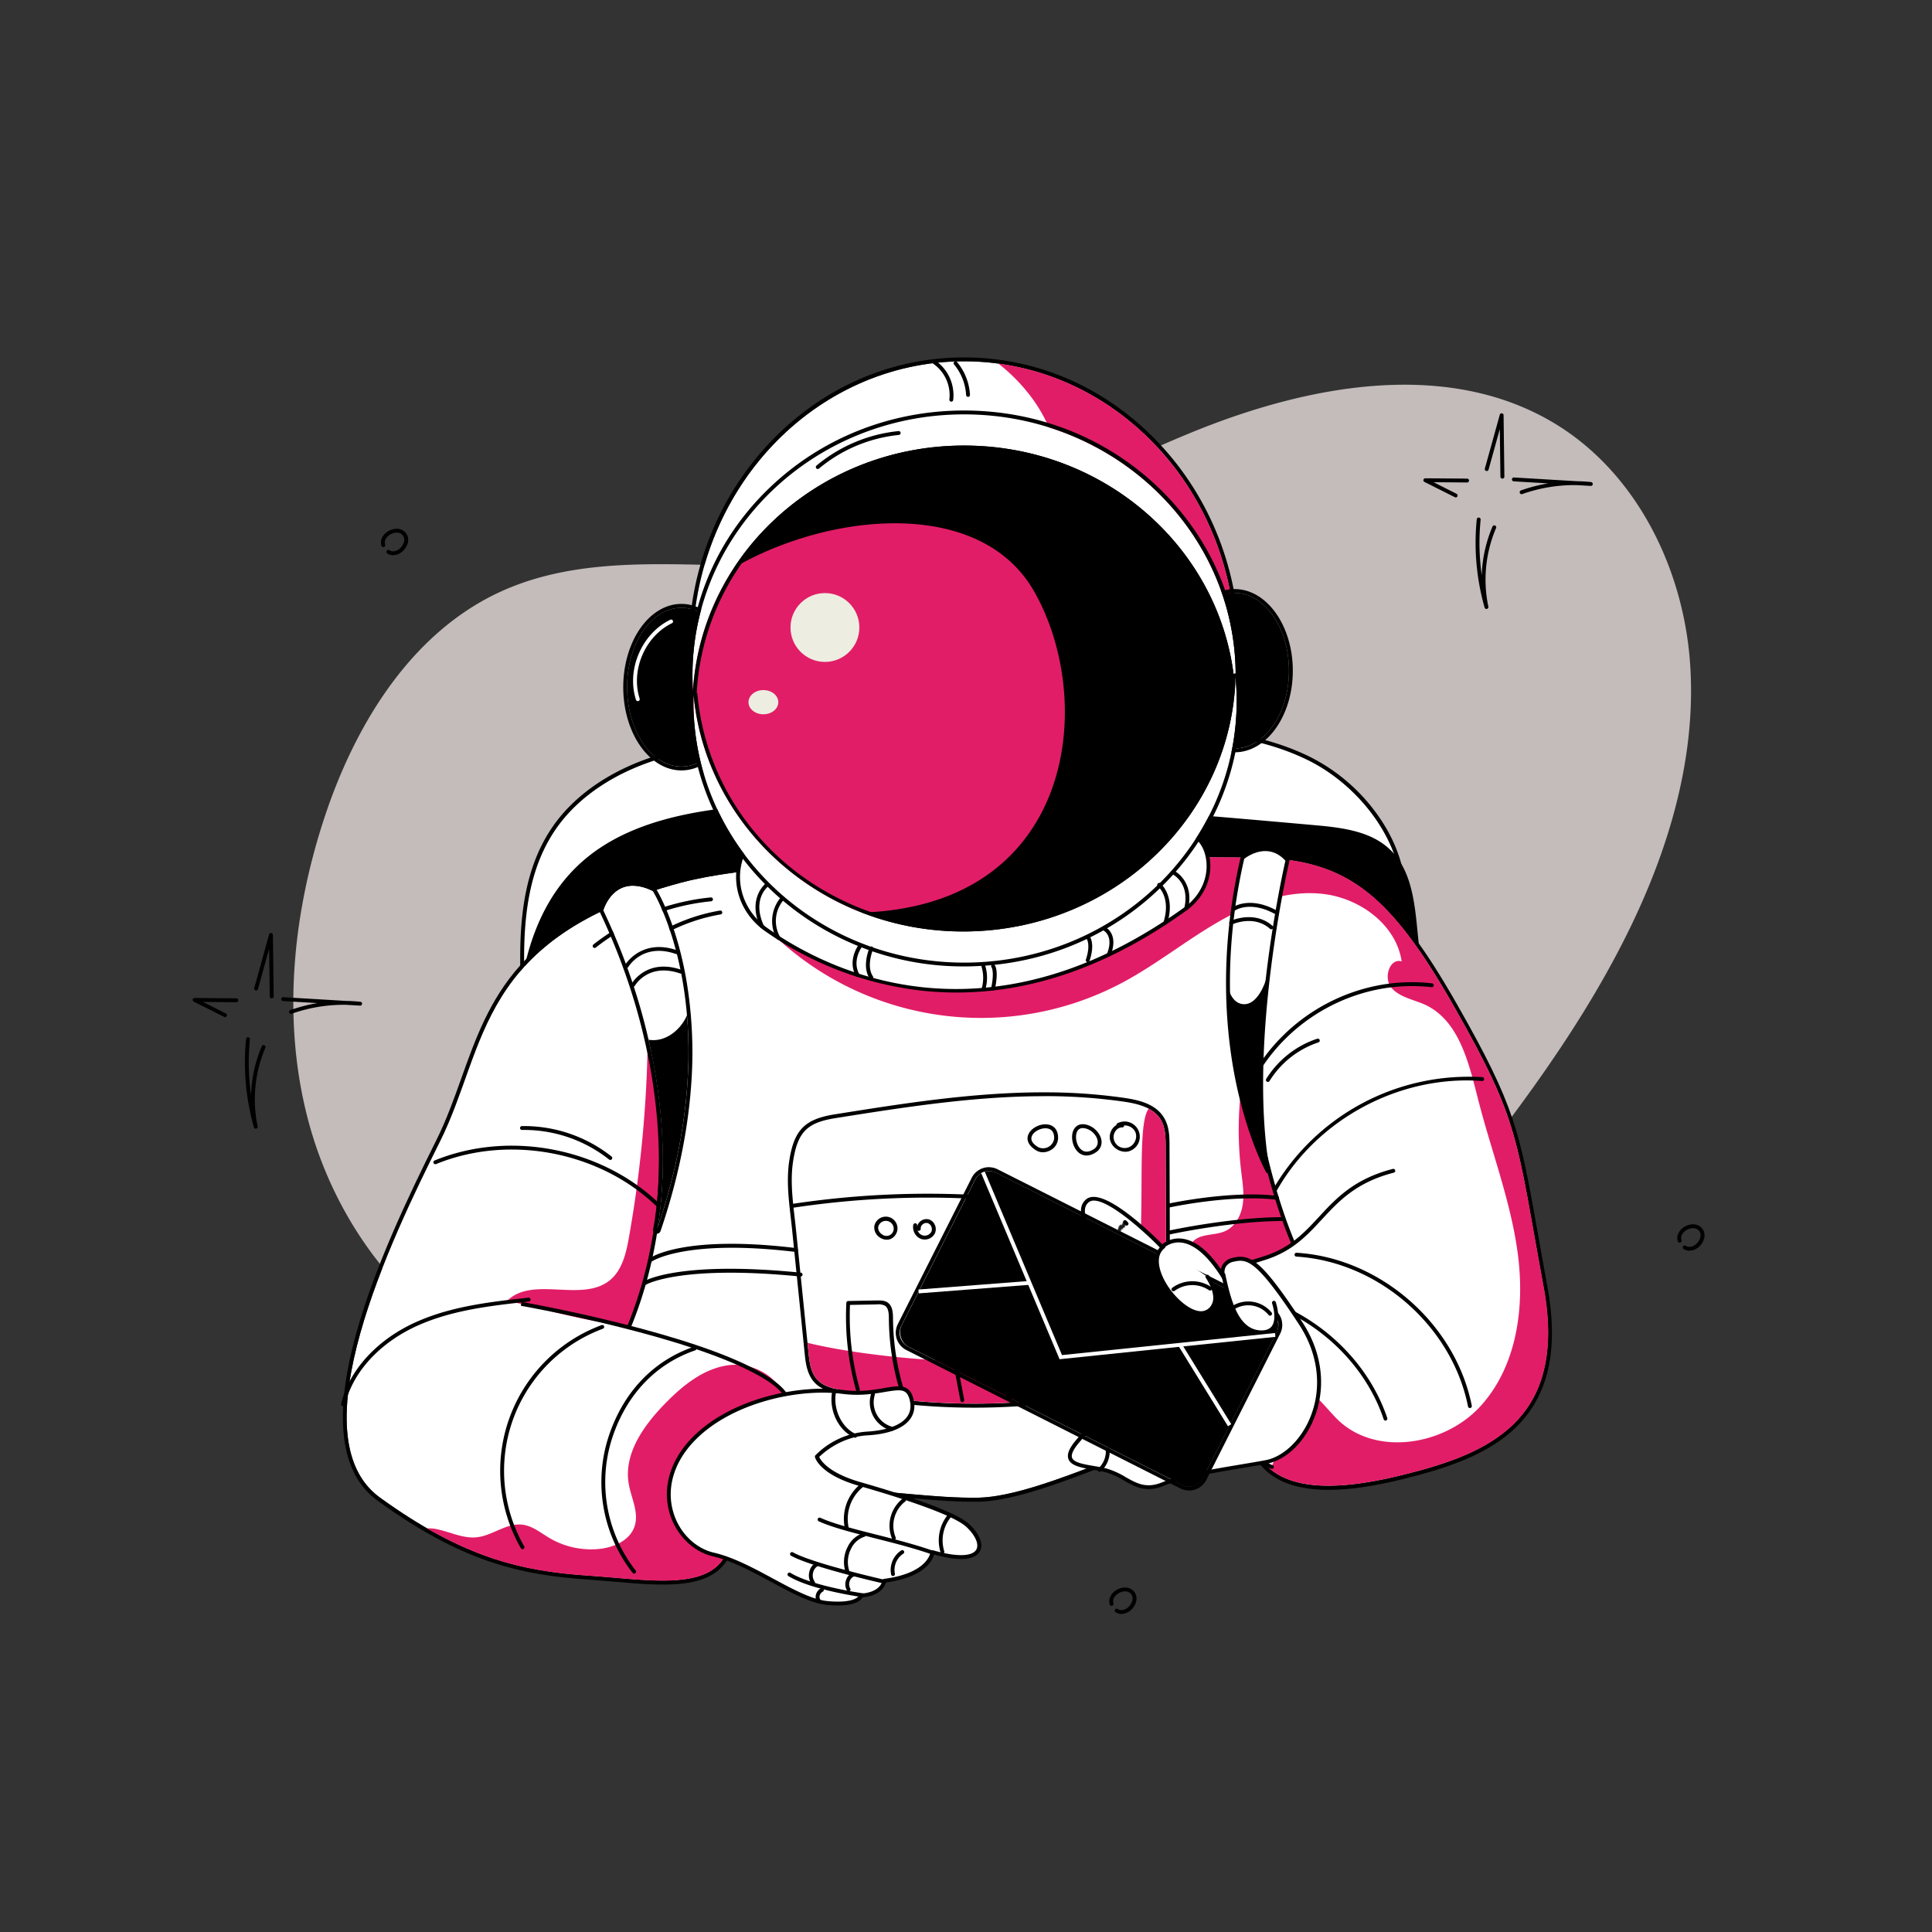 <svg xmlns="http://www.w3.org/2000/svg" width="1000" height="1000" viewBox="0 0 1000 1000">
  <rect x="0" y="0" width="1000" height="1000" fill="#333333" stroke="none"/>
  <g id="a16ae4ae-8b57-41b0-9b03-45f8dce69e6f" data-name="Verify Email">
    <g id="bf43e6a5-5f5e-4a84-85f5-a65957d2efda" data-name="background">
      <path d="M252.86,700.42C205.78,676.8,172.55,630,159.29,579s-7.89-105.59,8.58-155.63c15.94-48.42,45-96,91.34-117.17,53.57-24.42,116.16-8.35,174.64-15.06,64.75-7.43,122.43-42.51,182.73-67.24s132.51-38.39,188.26-4.63c41.77,25.29,66,73.89,69.83,122.58s-10.6,97.33-32.26,141.1c-28,56.57-67.75,106.34-107.19,155.62C704.5,677,671.7,716.94,626,735.15c-68.27,27.23-144.28-1-216.67-13.72A506.19,506.19,0,0,0,245,719.65l.35-32.06" style="fill: #c4bbbb"/>
    </g>
    <g id="e8e05322-06ab-4334-89d4-9f68f13bce31" data-name="pattern">
      <path d="M777.62,247.72a1,1,0,0,1-1-1l-.32-24.65L770.5,243a1,1,0,1,1-1.92-.54l7.67-27.65a1,1,0,0,1,2,.25l.41,31.67a1,1,0,0,1-1,1Z"/>
      <path d="M787.58,255.78a1,1,0,0,1-.33-1.94,82.14,82.14,0,0,1,14.09-3.64l-17.81-1.06a1,1,0,0,1,.11-2l32.6,1.94q3.63.06,7.25.43a1,1,0,0,1-.17,2l-7.16-.42a80.75,80.75,0,0,0-28.24,4.64A1,1,0,0,1,787.58,255.78Z"/>
      <path d="M769.43,315.2a1,1,0,0,1-1-.73,122.74,122.74,0,0,1-4.06-45.68,1,1,0,0,1,2,.2,120,120,0,0,0,.59,28.83,69.82,69.82,0,0,1,5.56-25.29,1,1,0,0,1,1.84.79,68.07,68.07,0,0,0-4,40.67,1,1,0,0,1-.74,1.18Z"/>
      <path d="M753.48,257.46a1,1,0,0,1-.44-.11l-15.75-7.9a1,1,0,0,1,.44-1.89h0l21.63.17a1,1,0,0,1,0,2h0L742,249.59l11.9,6a1,1,0,0,1,.45,1.34A1,1,0,0,1,753.48,257.46Z"/>
      <path d="M580.45,835.38a5.55,5.55,0,0,1-3-.9,1,1,0,0,1-.31-1.38,1,1,0,0,1,1.38-.31c2,1.31,4.52.21,6-1.46s2.42-4.21,1-6.15-4.16-1.76-6.18-.73-3.74,3.11-3,5.43a1,1,0,1,1-1.92.58c-1-3.43,1.28-6.39,4-7.79s6.51-1.56,8.68,1.3,1,6.44-1.07,8.72A7.88,7.88,0,0,1,580.45,835.38Z"/>
      <path d="M140.62,516.72a1,1,0,0,1-1-1l-.32-24.65L133.5,512a1,1,0,0,1-1.92-.54l7.67-27.65a1,1,0,0,1,2,.25l.41,31.67a1,1,0,0,1-1,1Z"/>
      <path d="M150.58,524.78a1,1,0,0,1-.33-1.94,82.14,82.14,0,0,1,14.09-3.64l-17.81-1.06a1,1,0,0,1,.11-2l32.6,1.94q3.63.06,7.25.43a1,1,0,0,1-.17,2l-7.16-.42a80.79,80.79,0,0,0-28.24,4.64A1,1,0,0,1,150.58,524.78Z"/>
      <path d="M132.43,584.2a1,1,0,0,1-1-.73,122.74,122.74,0,0,1-4.06-45.68,1,1,0,0,1,1.1-.89,1,1,0,0,1,.89,1.09,120,120,0,0,0,.59,28.83,69.82,69.82,0,0,1,5.56-25.29,1,1,0,0,1,1.84.79,68.07,68.07,0,0,0-4,40.67,1,1,0,0,1-.74,1.18A1,1,0,0,1,132.43,584.2Z"/>
      <path d="M116.48,526.46a1,1,0,0,1-.44-.11l-15.75-7.9a1,1,0,0,1,.44-1.89h0l21.63.17a1,1,0,0,1,0,2h0L105,518.59l11.9,6a1,1,0,0,1,.45,1.34A1,1,0,0,1,116.48,526.46Z"/>
      <path d="M203.46,287.38a5.55,5.55,0,0,1-3-.9,1,1,0,0,1-.31-1.38,1,1,0,0,1,1.38-.31c2,1.31,4.52.21,6-1.46s2.42-4.21,1-6.15-4.16-1.76-6.18-.73-3.74,3.11-3,5.43a1,1,0,1,1-1.92.58c-1-3.43,1.28-6.39,4-7.79s6.51-1.55,8.68,1.3,1,6.44-1.07,8.72A7.87,7.87,0,0,1,203.46,287.38Z"/>
      <path d="M874.45,647.38a5.55,5.55,0,0,1-3-.9,1,1,0,0,1-.31-1.38,1,1,0,0,1,1.38-.31c2,1.31,4.52.21,6-1.46s2.42-4.21,1-6.15-4.16-1.76-6.18-.73-3.74,3.11-3,5.43a1,1,0,0,1-1.92.58c-1-3.43,1.28-6.39,4-7.79s6.51-1.56,8.68,1.3,1,6.44-1.07,8.72A7.88,7.88,0,0,1,874.45,647.38Z"/>
    </g>
    <g id="b1e13f0b-7a61-4c69-9286-e4ecdbe93787" data-name="astronaut">
      <g>
        <path d="M271.46,526.14c-2.2-33.49-3.67-69.83,15.31-97.5,13.35-19.48,35.31-31.74,58.1-37.95s46.65-7,70.26-7.74l152.65-4.81c37.1-1.17,75.89-2,109.27,14.24s58.76,55.4,46.57,90.46" style="fill: #fff"/>
        <path d="M271.46,527.14a1,1,0,0,1-1-.94c-2.39-36.33-3-71.17,15.48-98.13,12.16-17.73,33-31.35,58.67-38.34,23-6.28,47.15-7,70.49-7.78l152.65-4.81c35.33-1.11,75.37-2.38,109.74,14.34a95.41,95.41,0,0,1,40.8,38.58c9.81,17.67,12,36.53,6.27,53.11a1,1,0,0,1-1.27.61,1,1,0,0,1-.62-1.27c12.28-35.31-14.35-73.81-46.06-89.23-33.92-16.5-73.7-15.25-108.8-14.14L415.16,384c-23.22.74-47.23,1.49-70,7.71-25.22,6.87-45.65,20.2-57.54,37.54-18.12,26.43-17.5,60.91-15.13,96.87a1,1,0,0,1-.94,1.07Z"/>
      </g>
      <g>
        <path d="M264.69,637.38c6.54-31.77,2.6-64.63,3.33-97s7.28-67,30.14-90c24.78-24.95,62.63-30.57,97.72-32.85,94.85-6.19,190,2.23,284.66,10.65,13.69,1.21,28.53,2.94,38.39,12.5,10.15,9.85,12.12,25.17,13.51,39.24q6.24,62.8,12.47,125.63c1.26,12.7,2.51,25.64-.1,38.13s-9.75,24.7-21.25,30.24c-7.44,3.59-15.93,4.1-24.18,4.54L355.45,697c-21.62,1.17-44.29,2.14-63.84-7.14S257.27,657.36,265,637.13"/>
        <path d="M334.24,698.75c-14.59,0-29.53-1.57-43.06-8-19.16-9.1-34.88-31.85-27.45-53.08a1,1,0,0,1,0-.49c4.5-21.87,4-44.7,3.52-66.78-.21-9.87-.44-20.08-.21-30.1.92-41.34,10.88-71,30.43-90.68,25-25.2,63.77-30.9,98.37-33.15,95.14-6.2,191.56,2.36,284.81,10.65,15,1.33,29.23,3.31,39,12.78,10.08,9.78,12.29,24.43,13.82,39.86l12.47,125.63c1.25,12.63,2.55,25.69-.12,38.44-3,14.23-11.12,25.79-21.79,30.93-7.73,3.73-16.68,4.21-24.57,4.64L355.5,698C348.65,698.36,341.49,698.75,334.24,698.75Zm-68.38-62.12a1,1,0,0,1,.07.86c-7.55,19.77,7.4,42.57,26.11,51.45,19.8,9.41,42.94,8.16,63.35,7L699.33,677.4c7.7-.41,16.43-.89,23.8-4.44,10.11-4.87,17.85-15.91,20.7-29.54,2.61-12.45,1.33-25.35.09-37.83L731.45,480c-1.49-15-3.63-29.3-13.22-38.61-9.29-9-23.17-10.93-37.78-12.23-93.17-8.28-189.51-16.84-284.5-10.65-34.23,2.23-72.53,7.85-97.09,32.57-19.17,19.3-28.93,48.51-29.84,89.32-.23,10,0,20.15.21,30C269.71,592.23,270.2,614.83,265.86,636.63Z"/>
      </g>
      <g>
        <path d="M352.32,456.89c-106,28.54-99.78,84.34-124.72,134.23s-74.43,152.66-30.89,184.11c42.77,30.89,72.46,38,108.1,40.39s73.64,10.69,73.64-25,84.34-14.25,128.29-15.44,133-58.2,141.35-29.69,43.52,26.53,78.39,17.81c42.77-10.69,85.42-27.23,72.46-97.4-14.25-77.21-11.88-84.33-46.32-144.91s-57-77.21-106.91-77.21S414.09,440.27,352.32,456.89Z" style="fill: #fff"/>
        <path d="M572,443.51c31.9,0,58.74.32,73.7.32,49.89,0,72.46,16.63,106.91,77.21s32.07,67.7,46.32,144.91c13,70.17-29.69,86.71-72.46,97.4-13.43,3.36-26.91,5.72-38.89,5.72-19.11,0-34.39-6-39.5-23.53-1.66-5.7-6.54-8-13.63-8-28.45,0-92.55,36.72-127.72,37.67-1.22,0-2.46,0-3.74,0-23.59,0-56.86-5.34-83.07-5.34-23.59,0-41.48,4.33-41.48,20.73,0,22.54-15.2,27.5-35.39,27.5-11.73,0-25.15-1.68-38.25-2.55-35.64-2.38-65.33-9.5-108.1-40.39C153.17,743.78,202.65,641,227.6,591.12s18.72-105.69,124.72-134.23c43.24-11.64,145.26-13.38,219.69-13.38m0-2c-114.55,0-186.58,4.4-220.21,13.45C314,465.13,287,479.8,269.17,499.8c-16,17.91-23.25,38.33-30.3,58.07-3.82,10.7-7.77,21.77-13.06,32.35-15.11,30.23-31.83,65.66-41.26,99.33-12.27,43.8-8.57,73.17,11,87.3,42.72,30.86,72.37,38.31,109.13,40.76,4.39.3,8.87.68,13.21,1.06,8.9.77,17.31,1.5,25.18,1.5,17.41,0,37.39-3.36,37.39-29.5,0-6.84,3.49-11.64,10.67-14.67,6.47-2.73,15.89-4.06,28.81-4.06,13.36,0,28.67,1.41,43.48,2.77,14.41,1.32,28,2.57,39.59,2.57,1.31,0,2.58,0,3.79,0,18.55-.5,44.48-10.57,69.57-20.3,23-8.93,44.74-17.37,58.1-17.37,8.79,0,10.89,3.73,11.71,6.54,4.83,16.57,18.77,25,41.42,25,10.95,0,23.83-1.89,39.38-5.78,21.44-5.36,43.31-12.33,58-26.91,16.69-16.52,21.89-40.33,15.9-72.79-1.9-10.27-3.51-19.37-4.93-27.39-9.37-52.79-11.59-65.34-41.63-118.15-34.91-61.41-58.27-78.22-108.64-78.22-6.07,0-14.23-.05-23.66-.12-13.86-.09-31.1-.2-50-.2Z"/>
      </g>
      <path d="M645.92,543.63a180.49,180.49,0,0,0-3.48,62.67c.69,5.75,1.66,11.57.77,17.3s-4,11.47-9.36,13.75-12.7,1-16.56,5.49c-3,3.48-2.08,9.21,1.19,12.42s8.22,4.18,12.77,3.61,8.79-2.47,13-4.35c7.24-3.27,18-6.68,25.26-9.95-10.69-30.88-19-58.2-21.51-99.29" style="fill: #e21d67"/>
      <path d="M752.62,521c-34.45-60.58-57-77.21-106.91-77.21-38.09,0-153-2.08-232.78,4.34q-11.32,9.61-21.69,20.29l-4.12,1.13a155.65,155.65,0,0,0,194.2,38.86c16.95-9.09,32.07-21.24,48.7-30.91s35.63-17,54.75-14.81,37.87,15.89,40.73,34.91c-6.33-1.84-9.58,8.79-5.24,13.75s11.52,6,17.49,8.76c17.4,8.16,22.48,29.88,27.2,48.51,6.83,26.94,17.11,53.12,20.7,80.67s-.57,57.85-19.24,78.42-54.52,26.4-74.27,6.85c-8-8-15.86-20.32-26.85-17.7-8.32,2-11.89,11.59-14.12,19.84-.91,3.36-1.82,6.74-2.64,10.14,9,27.08,43.65,25,78,16.47,42.77-10.69,85.42-27.23,72.46-97.4C784.69,588.74,787.06,581.62,752.62,521Z" style="fill: #e21d67"/>
      <path d="M335.17,543.49a635,635,0,0,1-9.6,96.8c-1.46,8.25-3.5,17.18-10,22.43-14.43,11.63-39.81-2.5-53,10.53,20.38,4.54,42.78,11.54,63.62,12.89,18.35-43.08,21-96.07,10.4-141.7" style="fill: #e21d67"/>
      <path d="M377,706.64c-13.1,1.77-24,10.79-33.19,20.29-10.78,11.14-20.93,25.53-18.42,40.83,1.23,7.48,5.44,15,3.08,22.22S318,800.85,310.54,801.69a42.49,42.49,0,0,1-26-5.53c-4.59-2.7-8.93-6.37-14.22-7-8.17-.95-15.37,5.65-23.54,6.53-7.28.78-14.19-3-21.39-4.33a19.28,19.28,0,0,0-4.32-.26c30.58,17.65,55.27,22.6,83.74,24.5,35.63,2.37,73.64,10.69,73.64-25,0-8.52,4.84-13.78,12.78-16.87,4.48-15.77,8.37-32,17.07-45.63l-2.05-1.68C405.22,713.31,390,704.86,377,706.64Z" style="fill: #e21d67"/>
      <path d="M325.59,687.74a1.08,1.08,0,0,1-.38-.08,1,1,0,0,1-.54-1.3c29.23-71.32,10.84-141.2,10.65-141.9a1,1,0,0,1,1.93-.52c.19.7,18.75,71.24-10.73,143.18A1,1,0,0,1,325.59,687.74Z"/>
      <g>
        <path d="M386.54,437.72a25.23,25.23,0,0,0-1.83,3.47c-6.3,14.22-1.23,30.65,11.79,39.89,28.37,20.13,112,65,217.11-10.66,8.51-6.12,13.23-16.09,11.59-26.11-.79-4.78-2.92-9.4-7.6-12.36Z" style="fill: #fff"/>
        <path d="M495.12,513.73a167.05,167.05,0,0,1-18.95-1.07,175.63,175.63,0,0,1-80.25-30.77c-13.59-9.64-18.57-26.54-12.12-41.11a24.58,24.58,0,0,1,1.91-3.62,1,1,0,0,1,.8-.44L617.57,431a.86.86,0,0,1,.56.16c4.38,2.76,7.09,7.15,8,13,1.67,10.18-2.92,20.56-12,27.09C575,499.48,535,513.73,495.12,513.73Zm-108-75a27.48,27.48,0,0,0-1.47,2.89c-6.07,13.69-1.36,29.59,11.45,38.67,17.49,12.41,52,31.62,97.77,31.62,34,0,74.12-10.56,118.18-42.27,8.44-6.07,12.72-15.71,11.18-25.14-.85-5.18-3.17-9.05-6.9-11.51Z"/>
      </g>
      <path d="M372.21,803.61l-1.95-.48c.37-1.5.14-3.9-.13-6.69-.9-9.23-2.41-24.69,14.17-40.35,2.26-2.13,4.49-4.15,6.64-6.11,9.88-9,17.69-16.07,16.64-23.12-.91-6-8.22-12.06-23-19-39.81-18.73-114.22-31.86-115-32l.35-2c.75.13,75.43,13.3,115.47,32.15,15.46,7.27,23.13,13.8,24.14,20.53,1.22,8.11-6.94,15.52-17.27,24.9-2.14,1.95-4.36,4-6.61,6.09-15.86,15-14.47,29.25-13.55,38.7C372.42,799.34,372.65,801.78,372.21,803.61Z"/>
      <path d="M670.06,646.17a1,1,0,0,1-.92-.61C650,601.18,638,528.88,651.35,502.18a1,1,0,1,1,1.79.89c-12.9,25.81-.79,98.62,17.84,141.7a1,1,0,0,1-.52,1.31A.93.93,0,0,1,670.06,646.17Z"/>
      <g>
        <path d="M721.14,606c-36.82,9.5-36.82,35.63-66.52,45.13s-59.39,15.45-51.08,32.08,41.58,21.38,42.77,47.51,11.87,28.51,11.87,28.51" style="fill: #fff"/>
        <path d="M658.18,760.2a.76.76,0,0,1-.21,0c-.47-.1-11.45-2.85-12.66-29.44-.69-15.18-12.56-22.89-24-30.35-7.8-5.08-15.18-9.87-18.62-16.76-1.75-3.5-2-6.78-.71-9.76,3.84-8.91,20.68-14,40.18-19.94,4-1.21,8.1-2.46,12.2-3.77,13.51-4.32,20.71-12.1,28.34-20.34,8.94-9.65,18.19-19.64,38.23-24.81a1,1,0,0,1,1.22.72,1,1,0,0,1-.72,1.22c-19.48,5-28.52,14.79-37.26,24.23-7.82,8.44-15.19,16.4-29.2,20.89-4.11,1.31-8.24,2.56-12.23,3.77-18.23,5.54-35.45,10.76-38.92,18.82-1,2.44-.84,5.09.66,8.08,3.2,6.4,10.35,11,17.92,16,11.35,7.38,24.21,15.74,24.95,31.94,1.12,24.86,11,27.56,11.1,27.58a1,1,0,0,1-.23,2Z"/>
      </g>
      <g>
        <ellipse cx="499.02" cy="336.53" rx="140.59" ry="149.53" style="fill: #fff"/>
        <path d="M499,187C576.66,187,639.6,254,639.6,336.53S576.66,486.07,499,486.07,358.43,419.12,358.43,336.53,421.37,187,499,187m0-2c-38.11,0-73.93,15.78-100.87,44.43s-41.72,66.65-41.72,107.1S371.25,415,398.15,443.64,460.91,488.07,499,488.07,573,472.29,599.89,443.64,641.6,377,641.6,336.53,626.79,258,599.89,229.43,537.13,185,499,185Z"/>
      </g>
      <g>
        <ellipse cx="352.69" cy="355.67" rx="28.1" ry="41.1"/>
        <path d="M352.69,314.57c15.52,0,28.1,18.4,28.1,41.1s-12.58,41.1-28.1,41.1-28.1-18.4-28.1-41.1,12.58-41.1,28.1-41.1m0-2c-16.6,0-30.1,19.33-30.1,43.1s13.5,43.1,30.1,43.1,30.1-19.34,30.1-43.1-13.5-43.1-30.1-43.1Z"/>
      </g>
      <path d="M516.73,188.18a91.73,91.73,0,0,1,18.56,19.43c12.87,18.41,17.87,42.94,10.06,64-2.4,6.45-6,13.2-4.13,19.82C543.62,300,553.73,303.75,559,311c5,6.88,5,16.19,8.86,23.73,5.92,11.5,19.35,16.66,31.78,20.24s25,6.53,37.67,8.88a160.35,160.35,0,0,0,2.34-27.31C639.6,260.33,586,197.44,516.73,188.18Z" style="fill: #e21d67"/>
      <g>
        <ellipse cx="639.06" cy="347.15" rx="28.1" ry="40.25"/>
        <path d="M639.06,306.9c15.52,0,28.1,18,28.1,40.25s-12.58,40.25-28.1,40.25-28.1-18-28.1-40.25,12.58-40.25,28.1-40.25m0-2c-16.6,0-30.1,19-30.1,42.25s13.5,42.25,30.1,42.25,30.1-18.95,30.1-42.25-13.5-42.25-30.1-42.25Z"/>
      </g>
      <g>
        <ellipse cx="499.02" cy="357.62" rx="140.59" ry="128.44"/>
        <path d="M499,229.18c77.64,0,140.58,57.5,140.58,128.44S576.66,486.07,499,486.07,358.43,428.56,358.43,357.62,421.37,229.18,499,229.18m0-2c-38,0-73.84,13.54-100.76,38.14s-41.83,57.42-41.83,92.3,14.86,67.66,41.83,92.3S461,488.07,499,488.07s73.83-13.55,100.76-38.15,41.82-57.42,41.82-92.3-14.85-67.66-41.82-92.3S537.07,227.18,499,227.18Z"/>
      </g>
      <path d="M375.26,296.63a119.31,119.31,0,0,0-16.83,61c0,50.18,31.5,93.62,77.4,114.76,119.82,2.77,133-108,99.24-166.6C506.19,255.72,424.25,265.74,375.26,296.63Z" style="fill: #e21d67"/>
      <circle cx="426.98" cy="324.79" r="17.82" style="fill: #eeede1"/>
      <ellipse cx="395.13" cy="363.45" rx="7.72" ry="6.27" style="fill: #eeede1"/>
      <g>
        <path d="M499,214.48c-77.65,0-140.59,60.47-140.59,135.08,0,2.7.1,5.39.26,8.06,4.34-70.85,65.5-127,140.33-127s136,56.16,140.33,127c.16-2.67.25-5.36.25-8.06C639.6,275,576.66,214.48,499,214.48Z" style="fill: #fff"/>
        <path d="M499,214.48c77.64,0,140.58,60.47,140.58,135.08,0,2.7-.09,5.39-.25,8.06-4.34-70.85-65.51-127-140.33-127s-136,56.16-140.33,127c-.16-2.67-.26-5.36-.26-8.06,0-74.61,62.94-135.08,140.59-135.08m0-2c-38.07,0-73.87,14.25-100.8,40.12s-41.79,60.33-41.79,97c0,2.61.09,5.37.26,8.18a2,2,0,0,0,4,0C365,287.57,425.75,232.61,499,232.61s134,55,138.33,125.13a2,2,0,0,0,4,0c.18-2.81.26-5.57.26-8.18,0-36.63-14.84-71.07-41.79-97S537.09,212.48,499,212.48Z"/>
      </g>
      <g>
        <path d="M503.9,498.17c77.6-2.52,138.55-65,136.13-139.57-.09-2.7-.27-5.39-.52-8.05-2,70.95-61.35,129.07-136.14,131.5S365.64,430.32,359,359.65c-.08,2.68-.09,5.37,0,8.07C361.42,442.28,426.29,500.69,503.9,498.17Z" style="fill: #fff"/>
        <path d="M639.51,350.55c.25,2.66.43,5.35.52,8.05,2.42,74.56-58.53,137-136.13,139.57-1.62.05-3.23.08-4.84.08-75.44,0-137.69-57.52-140.06-130.53-.09-2.7-.08-5.39,0-8.07,6.49,69.14,66.89,122.48,139.54,122.48,1.61,0,3.22,0,4.83-.08,74.79-2.43,134.1-60.55,136.14-131.5m0-2h-.07a2,2,0,0,0-1.93,1.94c-2,70.28-61,127.18-134.2,129.56-1.58.05-3.19.08-4.77.08-72,0-131.09-51.88-137.55-120.66a2,2,0,0,0-2-1.82h-.07A2,2,0,0,0,357,359.6c-.08,2.82-.08,5.57,0,8.19,1.17,35.79,16.53,69.18,43.27,94a144.51,144.51,0,0,0,98.79,38.42c1.63,0,3.27,0,4.9-.08,38.05-1.24,73.37-16.64,99.44-43.37s39.81-61.65,38.63-98.26c-.09-2.65-.26-5.33-.53-8.18a2,2,0,0,0-2-1.81Z"/>
      </g>
      <path d="M330.12,362.9a1,1,0,0,1-.95-.69c-5-15.63,3-34.2,17.69-41.4a1,1,0,1,1,.88,1.79c-13.87,6.79-21.35,24.28-16.66,39a1,1,0,0,1-.65,1.26A1.1,1.1,0,0,1,330.12,362.9Z" style="fill: #fff"/>
      <path d="M492.39,207.89h-.13a1,1,0,0,1-.87-1.12A19.79,19.79,0,0,0,482.64,188a1,1,0,0,1,1.08-1.68,21.86,21.86,0,0,1,9.66,20.7A1,1,0,0,1,492.39,207.89Z"/>
      <path d="M501.06,205.4a1,1,0,0,1-1-.94,27.15,27.15,0,0,0-6.23-15.8,1,1,0,0,1,1.54-1.28,29.16,29.16,0,0,1,6.69,17,1,1,0,0,1-.94,1.05Z"/>
      <path d="M423.27,242.75a1,1,0,0,1-.77-.36,1,1,0,0,1,.13-1.41,78.54,78.54,0,0,1,42.42-17.85,1,1,0,1,1,.2,2,76.56,76.56,0,0,0-41.34,17.39A1,1,0,0,1,423.27,242.75Z"/>
      <g>
        <path d="M540.23,567.36a286.93,286.93,0,0,1,41.39,2.84c7.25,1.06,15.31,3,19.13,9.26,2.48,4.08,2.57,9.12,2.59,13.89l.33,95.77c0,7.47-.24,15.72-5.31,21.21-3.84,4.15-9.64,5.77-15.14,7.06a344.66,344.66,0,0,1-147.86,2.16c-4.44-.91-9.13-2.06-12.24-5.34-3.45-3.65-4.13-9-4.64-14q-3.24-32-6.5-63.95c-1.2-11.77-3.31-23.82-1.4-35.63,2.39-14.82,7.31-19.57,21.76-21.87,35.71-5.68,71.89-11.37,107.89-11.37m0-2c-36.6,0-73,5.79-108.2,11.4-15.44,2.45-20.91,8-23.43,23.52-1.6,10-.44,20,.68,29.77.24,2.1.49,4.27.71,6.38l4.68,46,1.82,18c.47,4.6,1.11,10.9,5.18,15.2,3.47,3.67,8.47,4.94,13.28,5.93a346.79,346.79,0,0,0,148.73-2.17c5.86-1.38,11.94-3.11,16.15-7.66,5.44-5.88,5.86-14.37,5.84-22.56l-.06-16-.27-79.81c0-4.57,0-10.26-2.89-14.93-4.24-7-12.76-9.06-20.54-10.2a287.59,287.59,0,0,0-41.68-2.86Z"/>
        <path d="M598.36,710.33c5.07-5.49,5.33-13.74,5.31-21.21l-.33-95.77c0-4.77-.11-9.81-2.59-13.89a15.51,15.51,0,0,0-6.17-5.58c-9.3,11.35,5.15,101.7-19,120.17-22.12,16.92-114.52,11.51-157.6,1l.51,5.11c.51,5,1.19,10.38,4.64,14,3.11,3.28,7.8,4.43,12.24,5.34a344.59,344.59,0,0,0,147.86-2.16C588.72,716.1,594.52,714.48,598.36,710.33Z" style="fill: #e21d67"/>
        <path d="M467.51,723a1,1,0,0,1-1-.69,133.2,133.2,0,0,1-6.44-39.95c0-2.53-.19-5.32-2-6.52a7.36,7.36,0,0,0-4.12-.69l-14,.27A140,140,0,0,0,445,719a1,1,0,1,1-1.93.53,142,142,0,0,1-5-45.13,1,1,0,0,1,1-1l15-.29c1.52,0,3.6-.07,5.26,1,2.62,1.73,2.86,5.12,2.89,8.17a131.11,131.11,0,0,0,6.35,39.34,1,1,0,0,1-.65,1.26A1,1,0,0,1,467.51,723Z"/>
        <path d="M498.12,725.77a1,1,0,0,1-1-.81l-8.05-42.13c-.26-1.35-.64-3.38.31-5.06,1.52-2.66,5-2.67,7.54-2.44L510,676.51a9,9,0,0,1,4.39,1.23c2.92,2,2.69,6.2,2.56,8.7a85.41,85.41,0,0,0,6.36,37.11,1,1,0,1,1-1.84.77,87.32,87.32,0,0,1-6.52-38c.15-2.81.15-5.67-1.7-7a7.23,7.23,0,0,0-3.44-.87l-13.05-1.19c-3.1-.28-4.89.17-5.61,1.44-.55,1-.35,2.29-.08,3.69l8,42.13a1,1,0,0,1-.79,1.17A.65.65,0,0,1,498.12,725.77Z"/>
        <path d="M539.77,596.41a6.54,6.54,0,0,1-3.49-1h0c-5.12-3.18-4.73-6.5-4-8.19,1.42-3.5,6.55-6,10.56-5.09,3.24.72,5,3.38,4.81,7.32a7.32,7.32,0,0,1-4.09,6A8,8,0,0,1,539.77,596.41Zm-2.44-2.66a5.79,5.79,0,0,0,8.29-4.36c.13-2.95-1-4.77-3.25-5.26-3-.67-7.22,1.29-8.27,3.88s1.2,4.48,3.23,5.74Z"/>
        <path d="M562.4,598.09a6.18,6.18,0,0,1-2.5-.52c-2.35-1-4.19-3.68-4.79-6.89s.15-6.14,2-7.65c1.12-.94,3.17-1.78,6.53-.47s6.21,4.73,6.51,8a6.26,6.26,0,0,1-3.27,6.08A8.38,8.38,0,0,1,562.4,598.09Zm-2-14.2a3.11,3.11,0,0,0-2,.67c-1.25,1-1.75,3.29-1.29,5.75s1.88,4.65,3.64,5.43c1.49.66,3.2.4,5.09-.76h0a4.28,4.28,0,0,0,2.33-4.2c-.23-2.55-2.48-5.28-5.24-6.35A7,7,0,0,0,560.4,583.89Z"/>
        <path d="M582.47,596.15a8.25,8.25,0,0,1-4.4-1.33,7.85,7.85,0,0,1-3.61-5.3,7.36,7.36,0,0,1,1.82-5.89,6.5,6.5,0,0,1,1.56-1.29,1,1,0,0,1,.5-.9,7.87,7.87,0,1,1,6.07,14.44A7,7,0,0,1,582.47,596.15Zm-1.78-12.61a3.93,3.93,0,0,0-2.92,1.43,5.34,5.34,0,0,0-1.34,4.24,5.77,5.77,0,0,0,11,1.57,5.8,5.8,0,0,0,.25-4.77,5.86,5.86,0,0,0-3.58-3.16,7,7,0,0,0-2.22-.35v.09a1,1,0,0,1-1,.95Z"/>
        <path d="M410,625.17a1,1,0,0,1-1-.85,1,1,0,0,1,.84-1.14,469.5,469.5,0,0,1,105.35-4,1,1,0,1,1-.15,2,467.29,467.29,0,0,0-104.9,4Z"/>
        <path d="M459,641.67a6.48,6.48,0,0,1-3.85-1.31,6.1,6.1,0,0,1-2.62-5.42s0-.07,0-.11,0-.07,0-.11a6.05,6.05,0,1,1,8.55,6.53A5.27,5.27,0,0,1,459,641.67Zm-4.47-6.59a.17.17,0,0,1,0,.07,4.1,4.1,0,0,0,1.82,3.6,3.73,3.73,0,0,0,6.23-2.68,4.06,4.06,0,0,0-8-1.07S454.55,635.05,454.55,635.08Z"/>
        <path d="M478.6,641.57a5.67,5.67,0,0,1-2.22-.44,6.58,6.58,0,0,1-3.67-7.13,1,1,0,1,1,2,.36,4.88,4.88,0,0,0-.07.76,5,5,0,0,1,6-4,5,5,0,0,1,3.18,2.77,5.34,5.34,0,0,1,.09,4.47A5.84,5.84,0,0,1,478.6,641.57Zm-3.69-4.76a4.32,4.32,0,0,0,2.26,2.48,3.92,3.92,0,0,0,4.91-1.76,3.35,3.35,0,0,0-.09-2.78,3,3,0,0,0-1.89-1.69,2.88,2.88,0,0,0-2.54.69,2.58,2.58,0,0,0-1,2.2,1,1,0,0,1-1.66.86Z"/>
        <path d="M334,665a1,1,0,0,1-.51-1.86c.73-.44,18.73-10.64,81-4.41a1,1,0,1,1-.2,2c-61.59-6.16-79.58,4-79.76,4.14A1,1,0,0,1,334,665Z"/>
        <path d="M337,653a1,1,0,0,1-.58-1.82c.71-.5,18-12.14,75.7-5.17a1,1,0,1,1-.24,2c-56.75-6.85-74.14,4.71-74.31,4.83A1,1,0,0,1,337,653Z"/>
        <path d="M605,625a1,1,0,0,1-.21-2c.32-.07,32.44-7,56.33-4a1,1,0,1,1-.24,2c-23.56-2.94-55.35,3.92-55.67,4Z"/>
        <path d="M605,639a1,1,0,0,1-.21-2c.32-.07,32.41-7,59.21-7a1,1,0,0,1,0,2c-26.58,0-58.47,6.91-58.79,7Z"/>
      </g>
      <path d="M341.11,625.22a1,1,0,0,1-.7-.28c-29.43-28.8-76.6-38-114.7-22.42a1,1,0,1,1-.76-1.85c38.82-15.89,86.88-6.5,116.86,22.84a1,1,0,0,1,0,1.41A1,1,0,0,1,341.11,625.22Z"/>
      <path d="M270.47,801.86a1,1,0,0,1-.87-.5,80.42,80.42,0,0,1,41.73-115.47,1,1,0,1,1,.7,1.87,78.44,78.44,0,0,0-40.7,112.61,1,1,0,0,1-.37,1.36A1,1,0,0,1,270.47,801.86Z"/>
      <path d="M328.19,814.49a1,1,0,0,1-.78-.38,76.39,76.39,0,0,1-13.21-67.9c7.11-24.2,23.06-41.64,44.92-49.13a1,1,0,1,1,.65,1.89c-21.23,7.27-36.73,24.25-43.65,47.8A74.35,74.35,0,0,0,329,812.87a1,1,0,0,1-.79,1.62Z"/>
      <path d="M648.09,560.05a1.07,1.07,0,0,1-.48-.12,1,1,0,0,1-.4-1.36c18.26-34,56-53.94,94-49.6a1,1,0,0,1-.22,2c-37.14-4.25-74.1,15.27-92,48.56A1,1,0,0,1,648.09,560.05Z"/>
      <path d="M660,616.73a1,1,0,0,1-.49-.13,1,1,0,0,1-.38-1.37,117.1,117.1,0,0,1,108.15-57.7,1,1,0,0,1,.92,1.07,1,1,0,0,1-1.07.92c-42.53-3.19-85.23,19.6-106.26,56.7A1,1,0,0,1,660,616.73Z"/>
      <path d="M760.84,728.8a1,1,0,0,1-1-.81c-8.27-41.64-46.47-75-88.85-77.57a1,1,0,0,1-.94-1.06,1,1,0,0,1,1.06-.93c43.26,2.63,82.25,36.67,90.69,79.18a1,1,0,0,1-.79,1.17Z"/>
      <path d="M717.2,735.3a1,1,0,0,1-1-.68c-12.43-37-49.75-64.4-88.76-65.2a1,1,0,1,1,0-2c39.81.82,77.92,28.81,90.6,66.56a1,1,0,0,1-.63,1.27A.84.84,0,0,1,717.2,735.3Z"/>
      <path d="M656.23,560a1,1,0,0,1-.52-.15,1,1,0,0,1-.33-1.37,49.47,49.47,0,0,1,26.38-20.83,1,1,0,1,1,.62,1.9,47.36,47.36,0,0,0-25.29,20A1,1,0,0,1,656.23,560Z"/>
      <g>
        <path d="M655.28,756.73c-16.08,3-40.23,6-53.23,11.38s-18.6-4-29.1-6.94S546,759.71,557.9,745.84s47.66-54,31.05-75.65-34.67-40.9-26.3-48.52,38.88,23.73,38.88,23.73,13.28-14.06,31.65,15.27c0,0-2.37-6.91,5.34-8.66s13-.29,34.73,32.91S675.36,753,655.28,756.73Z" style="fill: #fff"/>
        <path d="M594.54,770.74c-5,0-8.86-2.2-12.91-4.5a40.24,40.24,0,0,0-9-4.11,68.74,68.74,0,0,0-7-1.43c-5.82-1-11.31-1.93-12.61-5.51-.9-2.49.4-5.67,4.1-10l1.33-1.54c12.37-14.4,45.23-52.64,29.69-72.85-2.66-3.46-5.37-6.87-8-10.17C565.7,642.37,554.26,628,562,620.93c8.39-7.63,34.26,17.7,39.59,23.09a13.68,13.68,0,0,1,9.95-2.92c6.79.68,13.65,6,20.43,15.86a6.84,6.84,0,0,1,.76-2.21A8.06,8.06,0,0,1,638.3,651c8.61-1.95,14.26.51,35.79,33.34,10.51,16,12.59,34.52,5.69,50.73-5.16,12.1-14.47,20.77-24.32,22.61l-.18-1,.18,1c-3.92.74-8.29,1.47-12.91,2.24-14.24,2.38-30.39,5.08-40.12,9.08A20.55,20.55,0,0,1,594.54,770.74ZM566.18,621.43a4.09,4.09,0,0,0-2.85,1c-6.34,5.77,5.13,20.23,18.41,37,2.62,3.31,5.33,6.73,8,10.2,16.52,21.5-15.91,59.25-29.76,75.37l-1.33,1.55c-3.1,3.61-4.36,6.31-3.74,8,.9,2.49,6.07,3.37,11.06,4.21,2.44.42,5,.85,7.24,1.48a41.55,41.55,0,0,1,9.4,4.3c5.77,3.27,10.75,6.1,19,2.68,9.94-4.09,26.2-6.8,40.55-9.2,4.61-.77,9-1.5,12.87-2.23,9.06-1.7,18-10.11,22.85-21.43,6.63-15.59,4.62-33.39-5.52-48.85-21.85-33.32-26.8-34.05-33.68-32.49a6.19,6.19,0,0,0-4.27,2.73,6.38,6.38,0,0,0-.34,4.64l2.67,8-4.47-7.14c-7-11.18-14.26-17.44-21-18.11a11.6,11.6,0,0,0-9.08,3l-.71.75-.73-.74C593.49,638.57,574.79,621.43,566.18,621.43Z"/>
      </g>
      <g>
        <rect x="476.24" y="637.38" width="174.87" height="100.84" rx="8.01" transform="translate(370.58 -180.25) rotate(26.79)"/>
        <path d="M511.9,606.13a8,8,0,0,1,3.6.86L657.3,678.6a8,8,0,0,1,3.54,10.76L622.6,765.07a8,8,0,0,1-10.76,3.54L470.05,697a8,8,0,0,1-3.54-10.76l38.23-75.71a8,8,0,0,1,7.16-4.4m0-2h0a10,10,0,0,0-8.94,5.5l-38.24,75.71a10,10,0,0,0,4.42,13.45l141.8,71.61A10,10,0,0,0,624.38,766l38.24-75.71a10,10,0,0,0-4.42-13.45l-141.8-71.6a9.82,9.82,0,0,0-4.5-1.08Z"/>
      </g>
      <path d="M315.87,600.38a1,1,0,0,1-.62-.22,70.88,70.88,0,0,0-45.08-15.3,1,1,0,1,1,0-2,73.06,73.06,0,0,1,46.35,15.74,1,1,0,0,1,.17,1.4A1,1,0,0,1,315.87,600.38Z"/>
      <g>
        <path d="M359.45,744.35c20.06-20.07,55.07-26.7,76.58-23.89s32.4-7.73,35.63,3.37-6.81,17.24-22.85,18.18a40.82,40.82,0,0,0-26,11.93s2,8.4,22.12,14.16S493.68,783,500.8,789.49c10.45,9.59,9.36,21.88-18.13,13.89,0,0-.64,11.7-24.9,14.82,0,0-.78,6.84-12,7.64,0,0-1.31,5.39-17.42,3.9s-38.55-20.34-59.13-25.12S334.5,769.29,359.45,744.35Z" style="fill: #fff"/>
        <path d="M433.64,831c-1.58,0-3.36-.08-5.34-.27-8.52-.79-18.59-6.22-29.26-12-9.92-5.35-20.18-10.88-30-13.16-10.45-2.43-19.29-11.3-22.53-22.61-3.83-13.39.63-27.74,12.24-39.35h0c19.69-19.69,54.59-27.16,77.41-24.18,9,1.18,16,0,21.67-1,7.38-1.26,12.7-2.16,14.81,5.06,1.2,4.15.72,7.79-1.42,10.83-3.53,5-11.25,8-22.35,8.62-13.63.8-22.83,9.17-24.85,11.18.81,1.79,4.81,8.26,21.24,13,17.74,5.08,48.64,14.65,56.22,21.61,5.5,5,7.72,10.65,5.68,14.29-2.58,4.58-11,5.14-23.7,1.6-.85,3.19-5,11.72-24.86,14.46-.56,1.94-2.89,6.83-12.11,7.69C445.69,828.19,442.93,831,433.64,831ZM425.8,720.83c-21.61,0-49.12,7.7-65.65,24.23-11.08,11.08-15.35,24.71-11.73,37.38,3,10.62,11.31,18.95,21.06,21.21C379.57,806,390,811.59,400,817c10.48,5.65,20.38,11,28.49,11.74,14.74,1.37,16.35-3.12,16.37-3.17a1,1,0,0,1,.89-.73c10.13-.72,11-6.52,11-6.76a1,1,0,0,1,.86-.87c23-3,24-13.79,24-13.9a1,1,0,0,1,1.28-.89c12,3.47,20.37,3.34,22.45-.37,1.55-2.75-.57-7.51-5.28-11.83-7.28-6.68-37.85-16.12-55.43-21.15-20.45-5.86-22.73-14.54-22.81-14.9a1,1,0,0,1,.23-.9A41.4,41.4,0,0,1,448.75,741c10.31-.61,17.71-3.37,20.82-7.78,1.78-2.52,2.16-5.59,1.14-9.12-1.53-5.24-4.42-5-12.55-3.65-5.46.93-12.94,2.2-22.26,1A78.83,78.83,0,0,0,425.8,720.83Zm-66.35,23.52h0Z"/>
      </g>
      <g>
        <path d="M483,803.74c-20.19-7.13-45.73-11.28-58.8-17.22" style="fill: #fff"/>
        <path d="M483,804.74a1,1,0,0,1-.33-.06c-9.38-3.31-19.8-5.94-29.87-8.49-11.29-2.86-22-5.56-29-8.76a1,1,0,0,1-.5-1.33,1,1,0,0,1,1.33-.49c6.88,3.13,17.47,5.8,28.67,8.64,10.12,2.56,20.58,5.21,30,8.55a1,1,0,0,1-.33,1.94Z"/>
      </g>
      <g>
        <path d="M457.44,818.59s-36.82-8.32-47.51-14.26" style="fill: #fff"/>
        <path d="M457.44,819.59l-.22,0c-1.51-.34-37.08-8.41-47.78-14.35a1,1,0,0,1-.38-1.36,1,1,0,0,1,1.36-.39c10.44,5.8,46.88,14.07,47.24,14.15a1,1,0,0,1-.22,2Z"/>
      </g>
      <g>
        <path d="M446.75,825.71s-26.13-3.56-38-10.69" style="fill: #fff"/>
        <path d="M446.75,826.71h-.13c-1.08-.15-26.48-3.68-38.39-10.83a1,1,0,1,1,1-1.71c11.56,6.93,37.37,10.52,37.63,10.55a1,1,0,0,1-.14,2Z"/>
      </g>
      <g>
        <path d="M633.15,659.73c2.78,12.54,6.47,29.27,19.09,29.85s7.1-15.26,7.1-15.26" style="fill: #fff"/>
        <path d="M652.91,690.6l-.72,0c-13.38-.62-17.21-18-20-30.64a1,1,0,0,1,2-.43c2.66,12,6.31,28.53,18.15,29.07,2.77.14,4.76-.59,5.92-2.14,2.89-3.87.22-11.71.19-11.79a1,1,0,1,1,1.89-.65c.13.36,3.05,8.92-.48,13.64C658.33,689.6,656,690.6,652.91,690.6Z"/>
      </g>
      <g>
        <path d="M624.89,660.83s6.45,9,3.1,14.89c-8.94,15.77-39.19-19.9-25.84-30.44" style="fill: #fff"/>
        <path d="M621.63,680.68a9.89,9.89,0,0,1-1.2-.07c-8.09-1-18.92-12.29-21.88-22.83-1.62-5.77-.56-10.49,3-13.29a1,1,0,1,1,1.24,1.57c-3.68,2.9-3.28,7.68-2.3,11.18,2.73,9.71,12.92,20.5,20.2,21.38a6.1,6.1,0,0,0,6.45-3.39c3-5.3-3-13.74-3-13.82a1,1,0,1,1,1.63-1.17c.28.39,6.77,9.57,3.15,16A8,8,0,0,1,621.63,680.68Z"/>
      </g>
      <polygon points="548.43 703.53 507.84 607.16 509.69 606.38 549.69 701.39 659.93 689.96 660.13 691.95 548.43 703.53" style="fill: #fff"/>
      <rect x="475.42" y="665.19" width="57.51" height="2" transform="translate(-49.89 40.88) rotate(-4.42)" style="fill: #fff"/>
      <rect x="622.63" y="692.42" width="2" height="48.85" transform="translate(-283.46 434.05) rotate(-31.66)" style="fill: #fff"/>
      <path d="M438.25,791.6a1,1,0,0,1-1-.79,23.29,23.29,0,0,1,8.06-22.6,1,1,0,0,1,1.4.15,1,1,0,0,1-.15,1.41,21.27,21.27,0,0,0-7.36,20.62,1,1,0,0,1-.77,1.18Z"/>
      <path d="M462.66,797.12a1,1,0,0,1-.91-.59,17.9,17.9,0,0,1,5.58-20.94,1,1,0,0,1,1.39.22,1,1,0,0,1-.21,1.39,15.84,15.84,0,0,0-4.93,18.52,1,1,0,0,1-.51,1.32A1.19,1.19,0,0,1,462.66,797.12Z"/>
      <path d="M487.8,804.24a1,1,0,0,1-.95-.7,21,21,0,0,1,3.5-19.18,1,1,0,0,1,1.4-.16,1,1,0,0,1,.16,1.41,19,19,0,0,0-3.16,17.32,1,1,0,0,1-.64,1.26A1.12,1.12,0,0,1,487.8,804.24Z"/>
      <path d="M438.57,814.24a1,1,0,0,1-.95-.67,17,17,0,0,1,1.21-13.06,13.59,13.59,0,0,1,8-7,1,1,0,1,1,.55,1.92,11.63,11.63,0,0,0-6.76,6,14.93,14.93,0,0,0-1.09,11.48,1,1,0,0,1-.62,1.27A1.13,1.13,0,0,1,438.57,814.24Z"/>
      <path d="M462.24,815.76a1,1,0,0,1-1-.79,12.08,12.08,0,0,1,5.29-12.5,1,1,0,0,1,1.05,1.7,10,10,0,0,0-4.38,10.37,1,1,0,0,1-.77,1.19Z"/>
      <path d="M420.83,820.18a1,1,0,0,1-.8-.4,7.57,7.57,0,0,1-1.12-6.18,7.08,7.08,0,0,1,3.49-4.81,1,1,0,1,1,.92,1.77,5.16,5.16,0,0,0-2.47,3.49,5.59,5.59,0,0,0,.78,4.53,1,1,0,0,1-.2,1.4A1,1,0,0,1,420.83,820.18Z"/>
      <path d="M439.24,823.74a1,1,0,0,1-.84-.47,6.41,6.41,0,0,1-.43-5.58A5.77,5.77,0,0,1,441.5,814a1,1,0,0,1,.62,1.91,3.86,3.86,0,0,0-2.28,2.44,4.48,4.48,0,0,0,.25,3.83,1,1,0,0,1-.32,1.38A.91.91,0,0,1,439.24,823.74Z"/>
      <path d="M423.88,829.68a1,1,0,0,1-.8-.4,4.52,4.52,0,0,1-.8-3.69,5.32,5.32,0,0,1,2.64-3.51,1,1,0,0,1,1.36.38,1,1,0,0,1-.37,1.36,3.39,3.39,0,0,0-1.68,2.18,2.62,2.62,0,0,0,.45,2.09,1,1,0,0,1-.2,1.4A1,1,0,0,1,423.88,829.68Z"/>
      <path d="M442.59,744.16a1.09,1.09,0,0,1-.39-.08c-8.39-3.65-13.49-14.53-11.36-24.26a1,1,0,0,1,1.19-.77,1,1,0,0,1,.76,1.2c-1.9,8.69,2.77,18.76,10.2,22a1,1,0,0,1,.52,1.32A1,1,0,0,1,442.59,744.16Z"/>
      <path d="M461.68,740.48l-.21,0a15.09,15.09,0,0,1-10.55-19.17,1,1,0,1,1,1.88.69,13.12,13.12,0,0,0,9.09,16.53,1,1,0,0,1-.21,2Z"/>
      <path d="M657.39,681a1,1,0,0,1-.79-.39,13.57,13.57,0,0,0-17.41-3.11,1,1,0,1,1-1.07-1.69,15.64,15.64,0,0,1,20.07,3.58,1,1,0,0,1-.19,1.4A1,1,0,0,1,657.39,681Z"/>
      <path d="M607.37,668.36a1,1,0,0,1-.61-1.8,17.54,17.54,0,0,1,20.15-.4,1,1,0,1,1-1.15,1.64,15.46,15.46,0,0,0-17.79.36A1,1,0,0,1,607.37,668.36Z"/>
      <g>
        <path d="M583.54,633a1,1,0,0,0-.18-.17l.23.24Z" style="fill: #1f1f1f"/>
        <path d="M583.07,632.6a7.07,7.07,0,0,0,.51.54c-.22-.23-.12-.14-.38-.42,0,0,.09.07.17.16-.06-.07.06,0-.08-.11s-.21-.17-.07,0Z" style="fill: #1f1f1f"/>
        <path d="M582.12,632.8l0,0S582.13,632.81,582.12,632.8Z" style="fill: #1f1f1f"/>
        <path d="M581.63,633l0-.06Z" style="fill: #1f1f1f"/>
        <path d="M581.31,632.83h0S581.3,632.81,581.31,632.83Z" style="fill: #1f1f1f"/>
        <path d="M582.12,632.8l-.08-.06C582.11,632.82,582.1,632.79,582.12,632.8Z" style="fill: #1f1f1f"/>
        <path d="M583.55,633.25l-.06-.07,0,0Z" style="fill: #1f1f1f"/>
        <path d="M582.09,632.45h0l-.1-.1Z" style="fill: #1f1f1f"/>
        <path d="M582.18,632.3l.27.28-.13-.14Z" style="fill: #1f1f1f"/>
        <path d="M582.72,632.46l0,0Z" style="fill: #1f1f1f"/>
        <path d="M582,632.5l-.07-.07Z" style="fill: #1f1f1f"/>
        <path d="M580,637.37l0,0Z" style="fill: #1f1f1f"/>
        <path d="M578.89,636.51h0l-.11-.11Z" style="fill: #1f1f1f"/>
        <path d="M581,632.68h0S580.94,632.67,581,632.68Z" style="fill: #1f1f1f"/>
        <path d="M580.05,633.85c.19.17.21.25.42.43A5.51,5.51,0,0,0,580.05,633.85Z" style="fill: #1f1f1f"/>
        <path d="M583.52,633.22h0S583.52,633.23,583.52,633.22Z" style="fill: #1f1f1f"/>
        <path d="M580.47,634.28h0l0,0Z" style="fill: #1f1f1f"/>
        <path d="M580.81,633.06l.09.08Z" style="fill: #1f1f1f"/>
        <path d="M581.28,633.15l0,0Z" style="fill: #1f1f1f"/>
        <path d="M581,633.44s0,0,0,0l0,0S581,633.41,581,633.44Z" style="fill: #1f1f1f"/>
        <path d="M580.88,633.55l0,0h0Z" style="fill: #1f1f1f"/>
        <path d="M580.23,637l-.18-.18C580.19,636.92,580.23,637,580.23,637Z" style="fill: #1f1f1f"/>
        <path d="M583.44,633.14l.08.08h0Z" style="fill: #1f1f1f"/>
        <path d="M582.53,635h0S582.52,635,582.53,635Z" style="fill: #1f1f1f"/>
        <path d="M581,636.19l0,0S581,636.21,581,636.19Z" style="fill: #1f1f1f"/>
        <path d="M582.46,635.09l-.14-.13,0,.06Z" style="fill: #1f1f1f"/>
        <path d="M580.05,636.78Z" style="fill: #1f1f1f"/>
        <path d="M580.41,637.36s-.25-.26-.39-.42.2.19.33.32c-.05-.08-.28-.33-.26-.33l.11.11c-.19-.22,0,0-.22-.32l.07.06-.36-.36s-.15-.18,0,0l.11.13-.06-.09c.25.24.07.1.25.28-.06-.09-.25-.31-.17-.26.24.25.06.11.28.31l-.1-.07c.38.37,0,0,.37.38.09,0-.09-.15,0-.1l-.33-.34c-.2-.27.63.59.33.24-.15-.17-.45-.48-.27-.33l.26.28s-.37-.41-.17-.25.07.11.11.14c.23.2-.14-.16-.13-.18l.24.24c0-.06-.16-.26-.18-.33a2.39,2.39,0,0,0,.22.23c-.09-.16.1,0,.27.07l-.19-.22.13.13c.09.07-.13-.13-.2-.22a.92.92,0,0,1,.18.18c-.15-.2-.31-.45-.07-.24l.06.06c.1.07-.4-.45-.19-.27l0,0c.13.06,0-.18.32.11-.29-.31.17.1-.24-.33.23.19.3.27.46.38s-.24-.27-.27-.33l.21.22-.21-.24.27.25,0-.06a1.06,1.06,0,0,1-.17-.16c-.08-.11.19.12.3.23l-.15-.22a1.79,1.79,0,0,1,.16.19c-.2-.24.24.23,0,0l-.17-.17c.14.12.16.1.12,0l.15.16c.06,0,0-.13,0-.16a2.88,2.88,0,0,1-.35-.36l.23.23c-.13-.15-.09-.07-.25-.26a3.68,3.68,0,0,1,.33.34l-.06-.1.18.2c-.13-.15.26.21,0,0l.07.07s0-.12,0-.15c-.2-.21-.15-.17-.3-.34.08,0,.26.19.26.15a2.44,2.44,0,0,0-.27-.3c.18.18.18.14.3.28,0-.05,0-.06-.12-.25l-.17-.16s.09.06.18.15v0c-.23-.31.61.45.26,0l0,0-.16-.22s.12.14.24.25c-.26-.34.1,0-.07-.24.55.52,0-.11.4.21l-.13-.13c-.11-.13.08.07.12.09l-.19-.18c-.09-.21.31.06.49.12s-.63-.68-.31-.4l.22.24c-.23-.32.11-.08-.08-.36,0,.05.12.12.11.13.18.16,0,0-.09-.17,0,0,.12.13.2.19s-.19-.24,0-.07a.32.32,0,0,1,.06.07c-.07-.09.05,0-.15-.2.11.08,0-.12.08,0-.21-.22.13.08-.17-.23.31.32.28.23.15.07l.23.23s0-.09-.2-.25c.4.36-.26-.36.24.12a2.71,2.71,0,0,1-.26-.46c.31.32,0,.06.33.4-.1-.16-.35-.46-.25-.41a1.84,1.84,0,0,1,.19.2c-.1-.16.09,0-.06-.23l.08.09s.06,0-.08-.11l0,0c-.22-.21-.41-.47-.52-.58.4.43.13.08.63.62a1.75,1.75,0,0,0-.18-.2,1.25,1.25,0,0,1,.19.2c-.06-.1-.21-.25-.19-.27l.17.19c-.13-.15-.25-.29-.18-.25s.1.1.09.1-.32-.41-.16-.3c.3.32.11.09.37.36l-.06-.1-.13-.12s-.16-.22-.06-.14l.09.12,0-.08-.11-.08c-.13-.15-.34-.34-.25-.28a.78.78,0,0,1,.18.14h0c-.08-.09-.16-.19-.08-.13l.34.35c-.21-.23,0-.09-.25-.34l.22.23-.18-.19a1.23,1.23,0,0,1,.2.2c.06,0-.33-.34-.17-.21l.06.07c.1,0-.07-.16,0-.09.27.27,0,.09.28.31,0-.08-.26-.38-.17-.35l0,0c-.37-.39.2.16,0,0l.16.17c.08,0,0-.13-.14-.28l.1.1c.09.08.08,0,.13.06a1.9,1.9,0,0,0-.21-.23c.58.51-.22-.37.27.06,0,0,.07.09.07.09l-.06-.12-.23-.22c-.09-.1-.16-.18-.15-.19a2.36,2.36,0,0,0,.36.35l-.16-.16c.3.28-.32-.33-.11-.15l.09.08s-.14-.17-.11-.15c.19.19.08.1.23.25,0,0-.33-.38-.13-.2l.08.12c.23.22.18.16.22.18h0l.12.08-.07,0c-.47-.52-.06-.12-.36-.47.29.33.17.18.38.4l.2.18c-.16-.18.15.12-.09-.15a1.69,1.69,0,0,1,.19.18,1.37,1.37,0,0,0-.21-.21c-.21-.26.33.25,0-.11-.11-.15-.34-.39-.43-.53a2.9,2.9,0,0,1,.24.26c.11.09.1.06,0,0a1.13,1.13,0,0,0,.19.19s-.25-.26-.14-.17l.27.29c0-.07-.17-.21-.22-.29.12.12.17.19.25.28a1.7,1.7,0,0,0-.26-.34l-.08-.06a1.85,1.85,0,0,1,.2.2c.13.16-.08-.05-.15-.12l0-.05c-.41-.4,0,.09,0,.08l-.29-.3.23.26a2.44,2.44,0,0,1-.28-.29c-.16-.13.09.12-.08,0l0,0,.08.1c-.06-.06-.21-.21-.16-.17-.19-.15.19.25,0,0l0,0a6.61,6.61,0,0,0,.44.5l-.54-.52.21.22a.84.84,0,0,1-.11-.11,2.61,2.61,0,0,0,.22.24c-.2-.18.06.13-.28-.21.15.17.13.11.23.24-.37-.37,0,.08-.13-.08a2.12,2.12,0,0,0-.26-.26c.32.33-.09,0,0,0,.26.26.09.13.15.23a1.52,1.52,0,0,0-.28-.19l0,0c.25.26.19.23.23.3a3.86,3.86,0,0,1-.27-.3h0l.14.17-.19-.2s.19.26.05.15c.18.19.51.5.61.64l-.3-.31s.08.09,0,.05l-.15-.18c-.08-.06.13.15.11.14l-.22-.21s.07,0,0,0a1.07,1.07,0,0,1-.24-.19l.2.21s-.17-.16-.25-.23a1.23,1.23,0,0,0,.19.22s-.1-.09-.16-.15c.08.1,0,.07.22.28h0c.18.24-.17-.06-.1,0l-.07-.07c.06.1,0,.08.15.24a1,1,0,0,1-.22-.2c0,.06.12.14,0,0s-.11-.1-.08-.1-.19-.15,0,.06c-.17-.19-.23-.22-.18-.16l.13.12s0,0,0,0l-.23-.25c-.32-.25.42.55-.07.09.15.17.13.1.31.3,0,0-.39-.34-.4-.34s.32.37.21.29a4.86,4.86,0,0,1,.38.41,3.35,3.35,0,0,1-.43-.42l.06,0-.15-.16.08.09a.92.92,0,0,1-.24-.2.62.62,0,0,0,.19.18c-.14-.1,0,0-.14,0l.15.14c-.13-.07.14.18.16.23-.13-.12-.3-.31-.21-.18a2.5,2.5,0,0,1-.28-.3c.14.18-.14-.08-.18-.1l-.06-.07s0,0,0,.05l.17.16s0,0-.11-.09c.1.12.28.28.42.44-.09-.08.07.12-.16-.11.1.06-.22-.22-.24-.28s0,0,0,0a.17.17,0,0,1-.06-.06c-.22-.18.24.27.21.28s-.24-.23-.22-.2a1.47,1.47,0,0,1,.3.31c-.11-.09.06.09,0,.08l.05,0c.13.13.1.12.13.17-.1-.1-.06-.08-.1-.12.21.24-.25-.2-.12,0l-.3-.29c.15.18-.19-.15-.07,0a2.62,2.62,0,0,1,.28.3l-.09-.15.23.27s-.09-.13-.06-.1a2.61,2.61,0,0,0,.23.24c-.26-.24.13.17-.06,0l-.41-.42c-.21-.17.17.25,0,.17l.08.07c.16.17,0,0,.07.12l-.28-.28a1.87,1.87,0,0,0,.24.3l-.19-.18c-.1,0,.36.43.3.4s-.26-.25-.35-.37,0,0,.06.08c-.09-.08.16.21,0,.09,0,.06.2.21.18.2l-.07-.06c.07.06.08.1.24.25-.45-.42,0,.09-.42-.27,0,.07.06.13.05.15l-.05-.05c-.15-.12.39.41.22.29s-.11-.14-.2-.22c-.46-.46,0,.09-.24-.16l0,0c-.16-.14.15.21.1.19l-.07-.07a2.06,2.06,0,0,1,.32.44c-.18-.19-.09-.11-.27-.29,0,0,.29.3.32.36s-.2-.17-.39-.36v0c-.25-.25,0,0-.06,0l-.11-.11c0,.06.29.34.25.34l.08.09c.26.29-.16-.15,0,.07l-.28-.28c0,.08.23.31.27.37-.2-.21-.28-.34-.39-.47s0,.05.12.19c0,0-.09-.1,0-.06.2.23.3.35.27.36-.53-.55-.18-.09-.61-.5.17.23-.14,0-.15,0,.43.41,0,0,.44.46,0,0,0,0,0,0l-.29-.23c-.13-.13-.08-.11-.18-.21a2,2,0,0,1-.31-.28c.15.16.21.23.14.18l.21.19c.2.26-.38-.34-.18-.09l-.13-.14c.07.09,0,0,.28.41a1.71,1.71,0,0,1-.19-.21c-.09,0,.29.45,0,.26l-.1-.11s.19.21.07.11l-.11-.12s.17.21.1.15l-.11-.12c-.17-.11.24.33.29.43a2.89,2.89,0,0,0-.5-.43l0,0c-.08,0,.19.32.28.47-.36-.32-.21-.07-.43-.23a2.18,2.18,0,0,1,.26.29c-.07-.06.19.24-.09,0h0c-.28-.28-.23-.19-.25-.18l.37.38c-.57-.52.11.28-.39-.19.09.1.08.11.16.21l-.2-.2c-.07,0-.11,0-.09,0l-.13-.15s.55.6.55.63l-.3-.3s-.31-.21-.07.09a.75.75,0,0,1-.13-.15s-.25-.15.16.26c-.27-.27-.06,0,0,.13l-.19-.2a2.69,2.69,0,0,1,.36.42l-.11-.11c-.11-.09.18.2.06.11l-.12-.13s0,.06.18.22-.08,0-.26-.2c.11.11.24.26.19.22l-.13-.14c-.16-.11.19.27,0,.09l-.12-.12h.06c-.18-.18-.23-.2-.46-.46.12.15.39.47.29.39l-.06-.06,0,0s0,0,0,0-.06,0-.07,0c-.15-.15-.09-.07-.11-.07.2.2.16.18.33.34l0,0v0c.09.11.17.2.05.1l.31.33c-.28-.27-.45-.4-.62-.57a1.74,1.74,0,0,0,.37.52c0,.05-.11-.11-.17-.16l-.08-.1c.09.11,0,.08.26.34-.14-.1-.23-.25-.21-.18l-.08-.09c-.45-.38.59.75,0,.25l.1.09c-.29-.18.1.34-.32,0-.09-.06.07.11.19.25l-.22-.21.23.26c.15.2-.56-.49-.25-.12l.14.14s.06.12-.11,0c0,0,.15.16.07.09l-.11-.12.16.22c-.1-.06-.43-.45-.48-.44a4.3,4.3,0,0,0,.37.43,1.15,1.15,0,0,1,.19.17l0,.07c.33.33.65.68.91.89l-.19-.22.17.16v0c.16.14,0,0,0-.09l.18.17-.29-.34a3.47,3.47,0,0,0,.32.33c-.13-.15-.29-.28-.37-.39.15.14.27.27.15.13a1.21,1.21,0,0,1,.17.18c-.09-.11,0-.07-.18-.25.19.18,0-.07.28.24l-.23-.28c.36.39,0,0,.44.4-.32-.35-.1-.19-.27-.39,0,0,.08.08.06.07a1.19,1.19,0,0,1,.21.17c-.27-.28-.32-.36-.48-.54.28.25.31.33.57.59-.22-.23-.2-.25-.39-.43a2.59,2.59,0,0,1,.32.3c-.34-.36-.05-.07-.25-.3.18.16.33.33.24.21A2.86,2.86,0,0,1,580.41,637.36Zm-.22-1h0v0Zm0,0h0l-.13-.14ZM578.79,635l.05.05,0,0,0,0Z" style="fill: #1f1f1f"/>
        <path d="M579,635.31h0l0,0-.06-.07Z" style="fill: #1f1f1f"/>
        <path d="M582.16,632.83h0l0,0Z" style="fill: #1f1f1f"/>
        <polygon points="581.02 636.32 580.97 636.27 581.01 636.32 581.02 636.32" style="fill: #1f1f1f"/>
        <path d="M583,633.35l0,0Z" style="fill: #1f1f1f"/>
        <path d="M583.12,633.32l.08.07Z" style="fill: #1f1f1f"/>
        <path d="M583.28,633.37l-.09-.09h0Z" style="fill: #1f1f1f"/>
        <path d="M582.6,634.49v0S582.63,634.53,582.6,634.49Z" style="fill: #1f1f1f"/>
        <path d="M582.41,633.76l.09.1S582.52,633.87,582.41,633.76Z" style="fill: #1f1f1f"/>
        <polygon points="582.53 635.03 582.53 635.03 582.53 635.03 582.53 635.03" style="fill: #1f1f1f"/>
        <path d="M582.48,633.87s0,0,0,0S582.45,633.84,582.48,633.87Z" style="fill: #1f1f1f"/>
        <path d="M583.61,633.22h0l0,0Z" style="fill: #1f1f1f"/>
        <path d="M583.59,633.19l0,0Z" style="fill: #1f1f1f"/>
        <path d="M583.53,633.11l0,0S583.59,633.17,583.53,633.11Z" style="fill: #1f1f1f"/>
        <path d="M583.45,633.2l.07.07Z" style="fill: #1f1f1f"/>
        <path d="M583.45,633.24s.16.14.12.09l-.05-.06C583.62,633.38,583.33,633.11,583.45,633.24Z" style="fill: #1f1f1f"/>
        <path d="M582.47,632.44l.07,0a1.54,1.54,0,0,1-.19-.2C582.1,632.07,582.52,632.44,582.47,632.44Z" style="fill: #1f1f1f"/>
        <path d="M582.3,632.38l-.15-.16A.57.57,0,0,0,582.3,632.38Z" style="fill: #1f1f1f"/>
        <path d="M581.87,632.8l-.18-.18Z" style="fill: #1f1f1f"/>
        <polygon points="582.71 633.83 582.83 633.93 582.67 633.76 582.71 633.83" style="fill: #1f1f1f"/>
        <polygon points="581.38 632.58 581.36 632.54 581.41 632.62 581.38 632.58" style="fill: #1f1f1f"/>
        <path d="M580.72,633.35l.23.22S580.67,633.27,580.72,633.35Z" style="fill: #1f1f1f"/>
        <path d="M580.64,633.88c-.12-.1-.2-.17-.1,0S580.66,633.92,580.64,633.88Z" style="fill: #1f1f1f"/>
        <polygon points="579.34 634.44 579.27 634.36 579.32 634.43 579.34 634.44" style="fill: #1f1f1f"/>
      </g>
      <path d="M583.11,634.37a1,1,0,0,1-.71-.29l-.82-.82a1,1,0,0,1,0-1.41,1,1,0,0,1,1.42,0l.81.82a1,1,0,0,1,0,1.41A1,1,0,0,1,583.11,634.37Z"/>
      <path d="M569.16,761.78a1,1,0,0,1-.66-1.74,11.84,11.84,0,0,0,3.83-9.73,1,1,0,1,1,2-.18,13.84,13.84,0,0,1-4.49,11.4A1,1,0,0,1,569.16,761.78Z"/>
      <path d="M177.55,727.85l-.23,0a1,1,0,0,1-.74-1.2c4.17-17.62,18.81-33.52,39.17-42.53,18.29-8.1,38.35-10.3,57.75-12.44a1,1,0,0,1,.22,2c-19.25,2.12-39.15,4.3-57.16,12.27-19.79,8.77-34,24.15-38,41.17A1,1,0,0,1,177.55,727.85Z"/>
      <path d="M307.76,490.66a1,1,0,0,1-.78-.38,1,1,0,0,1,.16-1.41,117,117,0,0,1,60.77-24.37,1,1,0,1,1,.19,2,115,115,0,0,0-59.72,23.95A1,1,0,0,1,307.76,490.66Z"/>
      <path d="M346,482.19a1,1,0,0,1-.46-1.89,94.87,94.87,0,0,1,27.12-9,1,1,0,0,1,.34,2,92.53,92.53,0,0,0-26.55,8.83A.91.91,0,0,1,346,482.19Z"/>
      <g>
        <path d="M337.88,461.17s40.13,64,2.13,175.39c0,0,16.52-72.15-27.74-165.36C312.27,471.2,317.77,451.34,337.88,461.17Z" style="fill: #fff"/>
        <path d="M327.57,458.44a23.6,23.6,0,0,1,10.31,2.73s40.13,64,2.13,175.39c0,0,16.52-72.15-27.74-165.36,0,0,3.53-12.76,15.3-12.76m0-2h0c-10.51,0-15.87,9.31-17.23,14.23a2,2,0,0,0,.12,1.39c22.72,47.85,29,90,30.28,116.87,1.37,29.08-2.64,47-2.68,47.19a2,2,0,0,0,1.4,2.37,2.08,2.08,0,0,0,.55.07,2,2,0,0,0,1.89-1.35c8.72-25.58,14-50.79,15.8-74.92a225.54,225.54,0,0,0-2.53-55.56c-5.29-30-15.17-46-15.59-46.63a2,2,0,0,0-.82-.73,25.71,25.71,0,0,0-11.19-2.93Z"/>
      </g>
      <g>
        <path d="M666.39,445.24s-22,93.19-10.2,161c0,0-35.8-63.79-13.12-162.24C643.07,444,656,433.21,666.39,445.24Z" style="fill: #fff"/>
        <path d="M656.19,607.22a1,1,0,0,1-.87-.51c-.09-.16-9.1-16.4-15.17-44.48-5.6-25.87-9.81-67.44,2-118.48a.93.93,0,0,1,.33-.54c.14-.11,13.81-11.25,24.72,1.38a1,1,0,0,1,.22.88c-.22.93-21.84,93.77-10.19,160.58a1,1,0,0,1-.65,1.12A1,1,0,0,1,656.19,607.22ZM644,444.54c-11.57,50.48-7.42,91.58-1.89,117.18a197.5,197.5,0,0,0,12.08,38c-8.91-63.91,9.48-146.94,11.14-154.22C656.4,435.71,645.79,443.14,644,444.54Z"/>
      </g>
      <path d="M655.18,507.47c-2.09,6.11-6.43,13.59-12.73,12.13-3.82-.88-5.84-4.73-6.9-8.68.52,59.44,20.64,95.3,20.64,95.3-5.69-32.68-3.53-71.26.24-102.45C656,505,655.6,506.23,655.18,507.47Z"/>
      <g>
        <path d="M637.3,477.59S649,472,658,480" style="fill: #fff"/>
        <path d="M658,481a1,1,0,0,1-.66-.25c-8.39-7.46-19.49-2.31-19.61-2.26a1,1,0,1,1-.86-1.8c.12-.06,12.41-5.78,21.79,2.56a1,1,0,0,1,.09,1.41A1,1,0,0,1,658,481Z"/>
      </g>
      <g>
        <path d="M639.06,470.22S647,465,660,472" style="fill: #fff"/>
        <path d="M660,473a1,1,0,0,1-.47-.12c-12.34-6.64-19.85-1.87-19.92-1.82a1,1,0,0,1-1.38-.29,1,1,0,0,1,.28-1.38c.35-.23,8.59-5.47,22,1.73A1,1,0,0,1,660,473Z"/>
      </g>
      <path d="M355.58,525.53c-3.25,7.51-10.89,13.69-19,12.76l-.89-.14c13.43,58.63,4.33,98.41,4.33,98.41C355.42,591.38,358,554,355.58,525.53Z"/>
      <path d="M327.75,510.73a1.07,1.07,0,0,1-.49-.12,1,1,0,0,1-.39-1.36c.08-.14,7.71-13.53,25.88-7.26a1,1,0,1,1-.66,1.89c-16.59-5.73-23.4,6.21-23.47,6.34A1,1,0,0,1,327.75,510.73Z"/>
      <path d="M324.36,501a1,1,0,0,1-.51-.14,1,1,0,0,1-.35-1.37c.08-.14,8.47-14,26.93-7.62a1,1,0,1,1-.65,1.89c-16.87-5.84-24.25,6.23-24.56,6.75A1,1,0,0,1,324.36,501Z"/>
      <path d="M394.42,480.48a1,1,0,0,1-.91-.59c-6.84-15.07,2.79-22.61,2.89-22.69a1,1,0,0,1,1.21,1.59c-.36.28-8.43,6.72-2.28,20.28a1,1,0,0,1-.5,1.32A1,1,0,0,1,394.42,480.48Z"/>
      <path d="M402.85,486.36a1,1,0,0,1-.89-.54,19,19,0,0,1,2.32-21.51,1,1,0,0,1,1.45,1.38,16.68,16.68,0,0,0-2,19.2,1,1,0,0,1-.42,1.35A.93.93,0,0,1,402.85,486.36Z"/>
      <path d="M443.89,505.68a1,1,0,0,1-.87-.51c-4.37-7.79.94-15.43,1.16-15.75a1,1,0,0,1,1.64,1.16c-.05.07-4.8,6.94-1.06,13.61a1,1,0,0,1-.38,1.36A1.05,1.05,0,0,1,443.89,505.68Z"/>
      <path d="M451,507a1,1,0,0,1-.83-.45c-4.26-6.38-.26-15.57-.08-16a1,1,0,1,1,1.82.82c0,.08-3.72,8.57-.08,14a1,1,0,0,1-.28,1.38A.94.94,0,0,1,451,507Z"/>
      <path d="M509,513.13a.9.9,0,0,1-.28,0,1,1,0,0,1-.68-1.24,19.88,19.88,0,0,0,0-11.5,1,1,0,0,1,.59-1.28,1,1,0,0,1,1.28.57,21.47,21.47,0,0,1,0,12.77A1,1,0,0,1,509,513.13Z"/>
      <path d="M514,512.63a.75.75,0,0,1-.21,0,1,1,0,0,1-.77-1.19c1.81-8.47.22-10.77.2-10.79a1,1,0,0,1,.17-1.39,1,1,0,0,1,1.36.1c.39.44,2.23,3.12.23,12.5A1,1,0,0,1,514,512.63Z"/>
      <path d="M563,498a1.25,1.25,0,0,1-.32-.05,1,1,0,0,1-.63-1.27c2.72-8.15.25-11,.23-11a1,1,0,0,1,1.43-1.4c.14.14,3.4,3.55.24,13A1,1,0,0,1,563,498Z"/>
      <path d="M573.91,495.07a.92.92,0,0,1-.36-.07,1,1,0,0,1-.57-1.29c3.55-9-1.4-11.8-1.45-11.83a1,1,0,1,1,.94-1.76c.28.15,6.56,3.69,2.37,14.32A1,1,0,0,1,573.91,495.07Z"/>
      <path d="M603.2,478.58a1,1,0,0,1-.3-.05,1,1,0,0,1-.66-1.25c3.93-12.57-2.6-18.28-2.88-18.51a1,1,0,0,1,1.28-1.54c.32.27,7.86,6.74,3.51,20.64A1,1,0,0,1,603.2,478.58Z"/>
      <path d="M614,471a.83.83,0,0,1-.22,0,1,1,0,0,1-.75-1.2c2.78-12.06-5.18-16.71-5.52-16.9a1,1,0,0,1,1-1.74c.09.05,9.62,5.52,6.48,19.1A1,1,0,0,1,614,471Z"/>
    </g>
  </g>
</svg>
